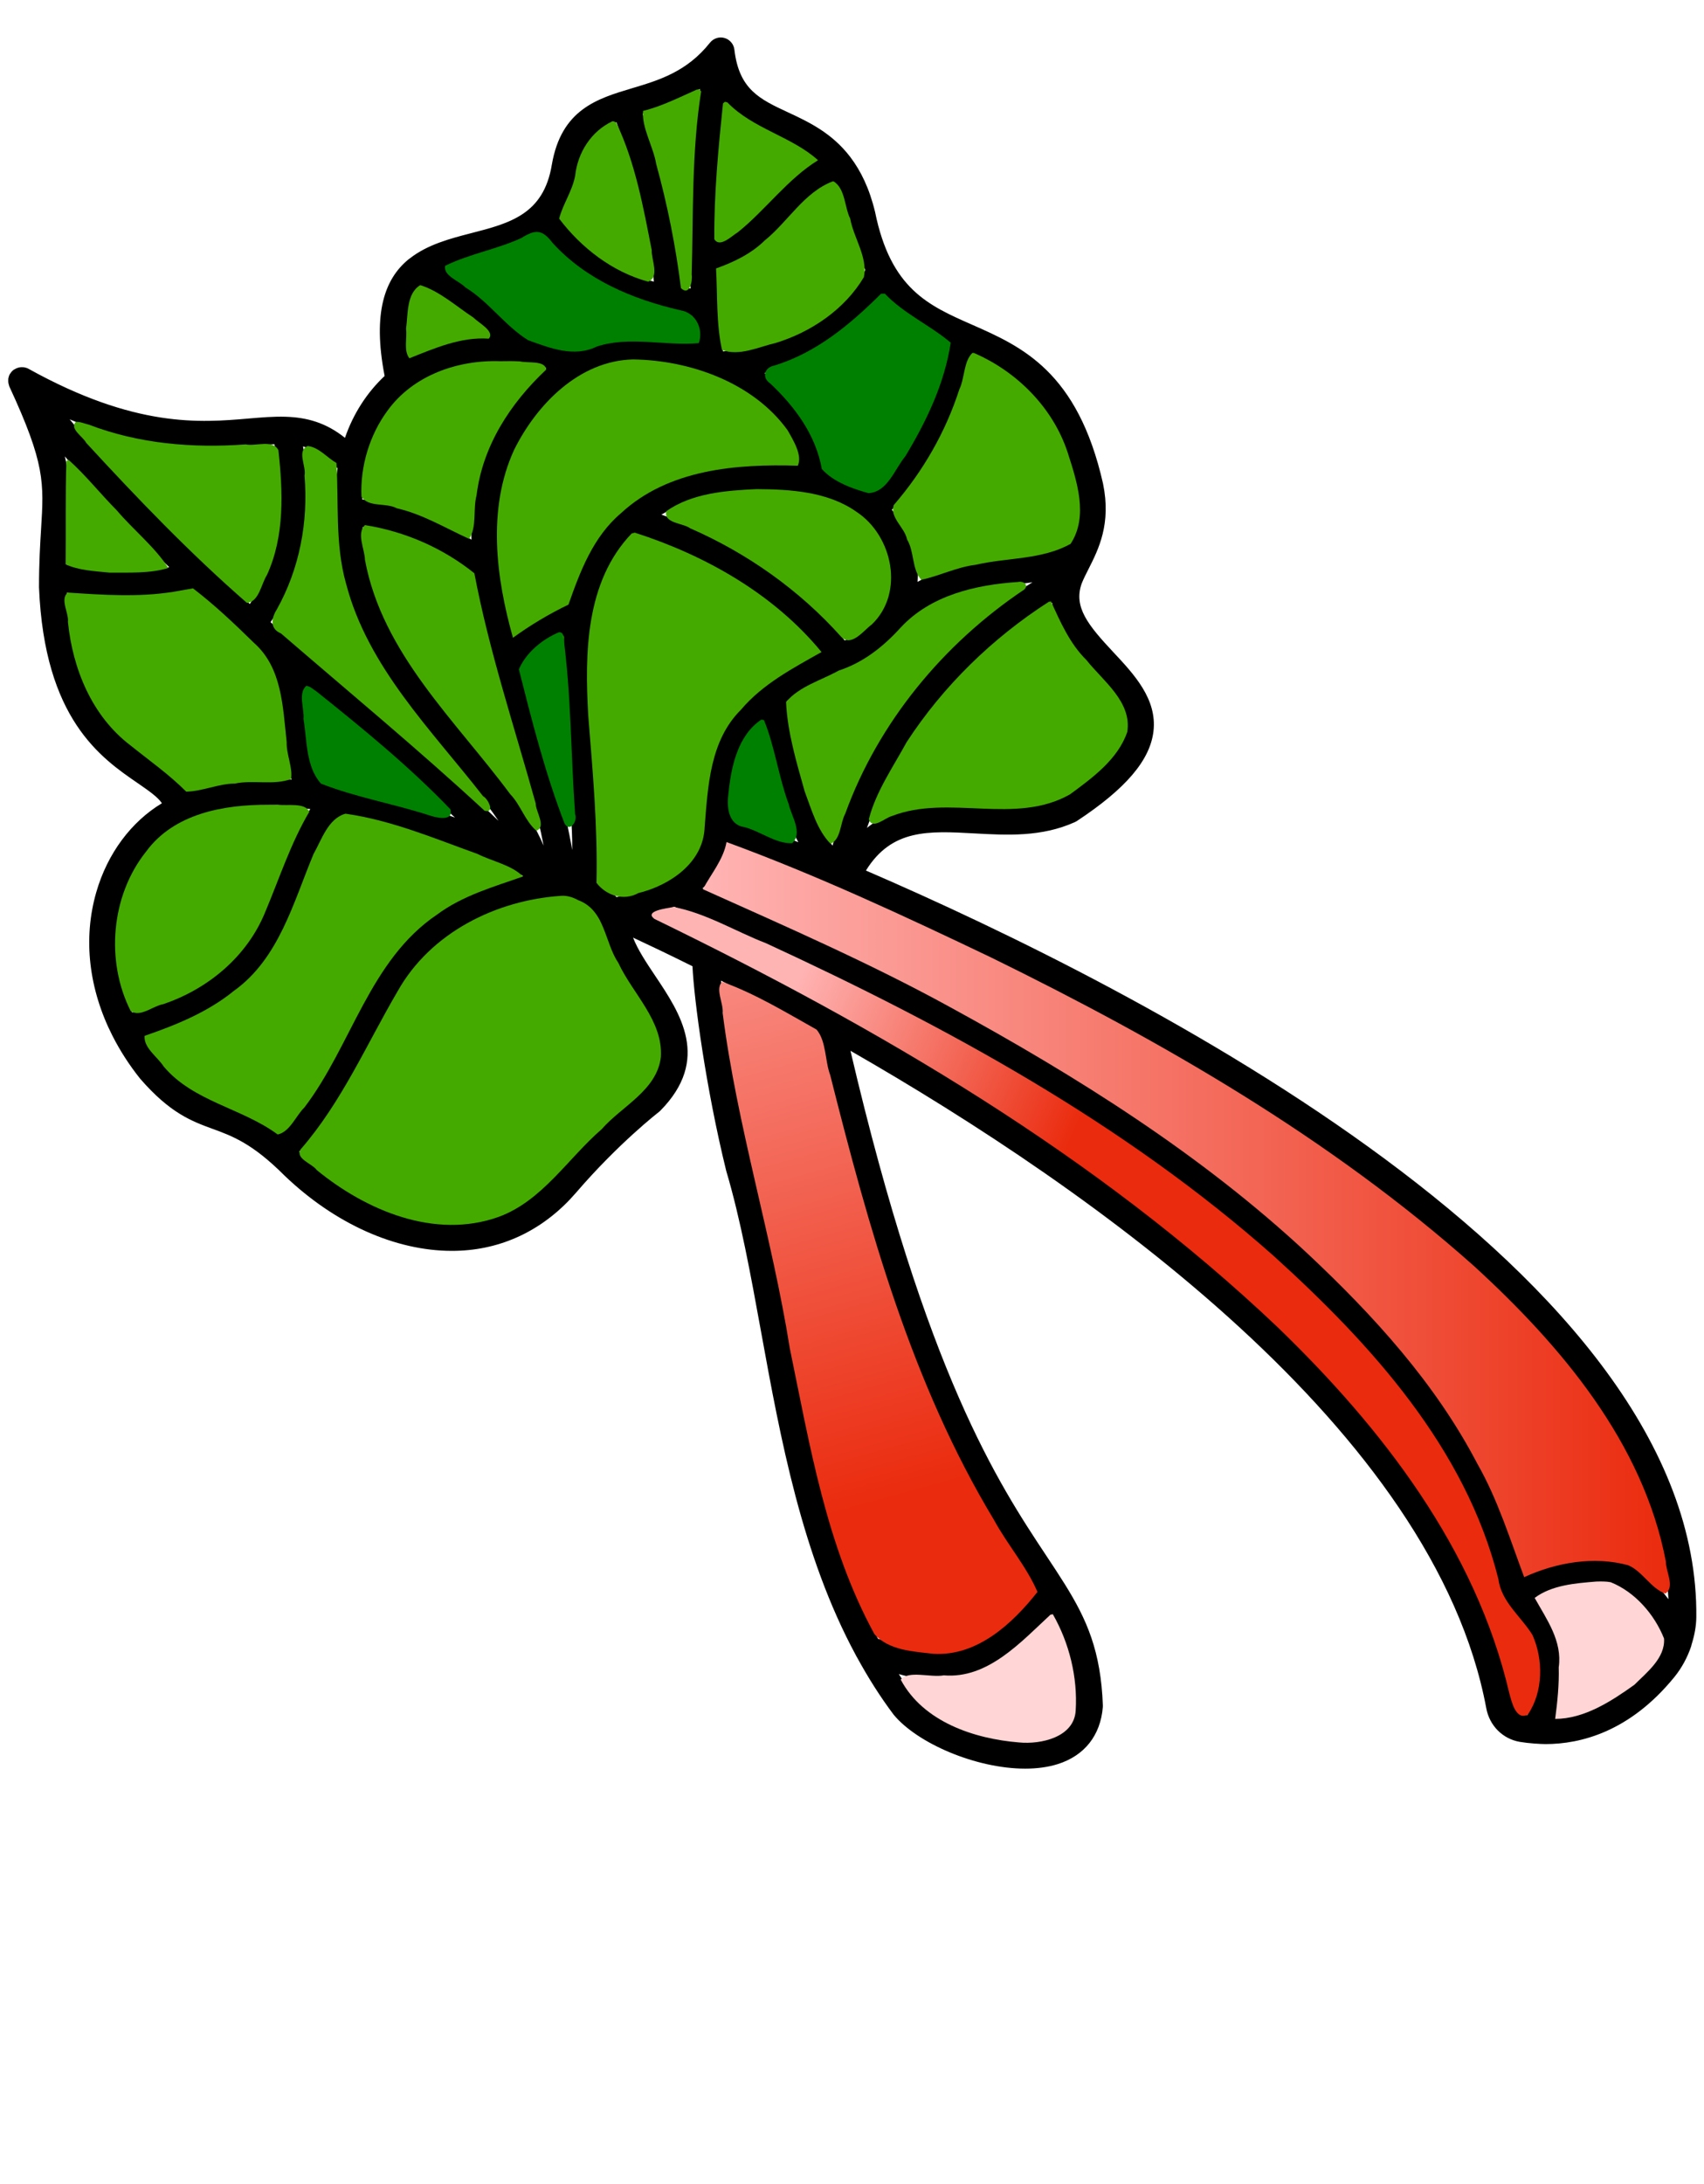 <?xml version="1.0" encoding="UTF-8" standalone="no"?>
<svg
   version="1.1"
   x="0px"
   y="0px"
   viewBox="0 0 122.977 157.581"
   style="enable-background:new 0 0 122.977 126.065;"
   xml:space="preserve"
   id="svg9284"
   sodipodi:docname="rhubarb.svg"
   inkscape:version="1.2.2 (b0a8486541, 2022-12-01)"
   xmlns:inkscape="http://www.inkscape.org/namespaces/inkscape"
   xmlns:sodipodi="http://sodipodi.sourceforge.net/DTD/sodipodi-0.dtd"
   xmlns:xlink="http://www.w3.org/1999/xlink"
   xmlns="http://www.w3.org/2000/svg"
   xmlns:svg="http://www.w3.org/2000/svg"><defs
     id="defs9288"><linearGradient
       inkscape:collect="always"
       id="linearGradient9999"><stop
         style="stop-color:#ffb4b4;stop-opacity:1;"
         offset="0"
         id="stop9997" /><stop
         style="stop-color:#ea2b0e;stop-opacity:1;"
         offset="1"
         id="stop9995" /></linearGradient><linearGradient
       inkscape:collect="always"
       xlink:href="#linearGradient9999"
       id="linearGradient10001"
       x1="50.539"
       y1="88.574"
       x2="119.062"
       y2="88.574"
       gradientUnits="userSpaceOnUse"
       gradientTransform="matrix(1.018,0,0,1.018,-0.74,-2.347)" /><linearGradient
       inkscape:collect="always"
       xlink:href="#linearGradient9999"
       id="linearGradient10739"
       x1="46.907"
       y1="95.203"
       x2="67.368"
       y2="104.178"
       gradientUnits="userSpaceOnUse"
       gradientTransform="matrix(1.018,0,0,1.018,-0.74,-2.347)" /><linearGradient
       inkscape:collect="always"
       xlink:href="#linearGradient9999"
       id="linearGradient10873"
       x1="44.724"
       y1="54.946"
       x2="59.878"
       y2="109.652"
       gradientUnits="userSpaceOnUse"
       gradientTransform="matrix(1.018,0,0,1.018,-0.74,-2.347)" /></defs><sodipodi:namedview
     id="namedview9286"
     pagecolor="#ffffff"
     bordercolor="#000000"
     borderopacity="0.25"
     inkscape:showpageshadow="2"
     inkscape:pageopacity="0.0"
     inkscape:pagecheckerboard="0"
     inkscape:deskcolor="#d1d1d1"
     showgrid="false"
     inkscape:zoom="5.0005948"
     inkscape:cx="61.692661"
     inkscape:cy="65.99215"
     inkscape:window-width="1857"
     inkscape:window-height="1011"
     inkscape:window-x="0"
     inkscape:window-y="0"
     inkscape:window-maximized="1"
     inkscape:current-layer="svg9284" /><path
     d="m 122.092,118.604 c 0.196,-0.628 0.322,-1.274 0.33,-1.928 0.28,-24.847 -40.227,-45.368 -59.928,-53.874 1.865,-3.007 4.516,-2.861 7.82,-2.679 2.389,0.133 4.861,0.268 7.267,-0.817 0.048,-0.022 0.094,-0.047 0.138,-0.076 3.523,-2.323 5.279,-4.379 5.526,-6.47 0.274,-2.326 -1.404,-4.117 -2.884,-5.698 -1.837,-1.961 -2.907,-3.277 -2.291,-4.979 0.133,-0.332 0.303,-0.665 0.479,-1.013 0.738,-1.458 1.655,-3.273 1.056,-6.183 -1.834,-8.109 -5.887,-9.893 -9.465,-11.468 -3.144,-1.384 -5.86,-2.58 -6.987,-8.13 -0.41,-1.705 -1.035,-2.965 -1.77,-3.936 -0.014,-0.019 -0.026,-0.039 -0.041,-0.055 C 60.018,9.575 58.339,8.788 56.886,8.112 54.826,7.152 53.337,6.459 53,3.579 52.953,3.182 52.672,2.851 52.287,2.741 c -0.383,-0.11 -0.797,0.024 -1.047,0.337 -1.672,2.106 -3.686,2.708 -5.634,3.291 -2.503,0.748 -5.093,1.523 -5.779,5.504 -0.593,3.601 -3.031,4.229 -5.853,4.956 -1.489,0.384 -3.125,0.815 -4.395,1.812 -0.048,0.034 -0.096,0.062 -0.138,0.104 -1.632,1.363 -2.578,3.764 -1.683,8.378 -1.282,1.204 -2.267,2.734 -2.862,4.464 -1.39,-1.116 -2.782,-1.47 -4.244,-1.52 -0.007,-9.91e-4 -0.014,-9.91e-4 -0.02,-9.91e-4 -0.878,-0.029 -1.78,0.049 -2.723,0.13 -3.431,0.294 -8.13,0.696 -15.854,-3.592 -0.103,-0.056 -0.213,-0.09 -0.324,-0.108 -0.027,-0.004 -0.053,-9.92e-4 -0.08,-0.003 -0.091,-0.007 -0.179,-0.004 -0.268,0.014 -0.037,0.007 -0.07,0.019 -0.106,0.03 -0.081,0.026 -0.158,0.062 -0.231,0.11 -0.021,0.014 -0.046,0.016 -0.066,0.032 -0.012,0.009 -0.017,0.023 -0.029,0.033 -0.016,0.013 -0.036,0.02 -0.051,0.034 -0.059,0.055 -0.104,0.122 -0.148,0.188 -0.011,0.018 -0.028,0.031 -0.039,0.049 -0.057,0.102 -0.094,0.213 -0.113,0.327 -0.005,0.033 -0.002,0.064 -0.004,0.098 -0.004,0.082 -9.9072e-4,0.164 0.015,0.248 0.008,0.042 0.021,0.08 0.034,0.121 0.012,0.037 0.015,0.075 0.032,0.111 2.58,5.562 2.494,6.94 2.288,10.269 -0.067,1.087 -0.151,2.438 -0.15,4.214 0.39,9.506 4.459,12.299 7.153,14.146 0.869,0.596 1.431,1.007 1.718,1.43 -2.207,1.327 -3.931,3.614 -4.74,6.426 -0.969,3.365 -0.532,7.002 1.174,10.359 0.007,0.012 0.012,0.025 0.019,0.036 0.534,1.044 1.187,2.063 1.963,3.035 0.009,0.011 0.018,0.021 0.027,0.032 2.158,2.484 3.72,3.055 5.231,3.608 1.407,0.515 2.862,1.047 5.182,3.375 3.629,3.469 7.994,5.422 12.073,5.422 0.205,0 0.409,-0.005 0.612,-0.015 3.241,-0.159 6.131,-1.61 8.357,-4.196 3.067,-3.565 5.933,-5.782 5.962,-5.804 0.036,-0.027 0.069,-0.057 0.101,-0.089 3.671,-3.715 1.439,-7.048 -0.354,-9.725 -0.645,-0.964 -1.263,-1.886 -1.606,-2.77 1.066,0.495 2.524,1.189 4.288,2.065 0.116,2.456 0.977,8.839 2.436,14.763 1.038,3.496 1.76,7.461 2.524,11.658 1.388,7.625 2.937,16.09 6.837,23.294 0.024,0.054 0.053,0.103 0.085,0.153 0.783,1.431 1.649,2.814 2.638,4.127 1.701,2.064 5.951,3.892 9.492,3.892 0.833,0 1.629,-0.102 2.341,-0.325 1.936,-0.607 3.095,-2.069 3.261,-4.116 0.003,-0.04 0.004,-0.078 0.003,-0.117 -0.143,-3.919 -1.157,-6.2 -2.747,-8.751 -9.91e-4,-10e-4 -9.91e-4,-0.002 -0.002,-0.003 -0.406,-0.652 -0.848,-1.32 -1.325,-2.039 -3.473,-5.238 -8.667,-13.074 -14.141,-36.437 17.482,10.021 42.151,27.417 45.887,47.433 0.235,1.257 1.183,2.208 2.415,2.422 0.313,0.054 0.674,0.094 1.057,0.123 0.017,9.9e-4 0.034,0.007 0.051,0.007 0.009,0 0.017,-0.003 0.026,-0.003 0.235,0.016 0.47,0.034 0.726,0.034 2.539,0 6.081,-0.889 9.291,-4.826 0.543,-0.666 0.946,-1.421 1.216,-2.212 0.019,-0.058 0.032,-0.115 0.043,-0.174 z m -1.681,-3.235 c -1.57,-2.083 -2.88,-2.647 -3.065,-2.718 -0.051,-0.02 -0.103,-0.035 -0.157,-0.046 -3.043,-0.633 -5.726,0.309 -7.215,1.032 -6.831,-27.281 -49.885,-45.807 -59.27,-49.55 1.078,-0.966 1.585,-2.053 1.835,-3.186 8.816,3.374 66.447,26.495 67.872,54.467 z M 23.382,56.486 c -0.862,-1.397 -0.932,-2.674 -1.002,-4.133 -0.04,-0.835 -0.091,-1.722 -0.283,-2.673 0.487,0.411 0.975,0.82 1.46,1.227 3.059,2.57 6.191,5.213 9.279,8.074 -3.004,-1.096 -6.257,-2.034 -9.454,-2.495 z m 6.956,-35.855 c 1.102,0.558 3.478,1.874 5.009,3.532 -1.155,0.064 -2.318,0.243 -3.44,0.566 -0.846,0.243 -1.635,0.614 -2.377,1.06 -0.399,-2.658 -0.042,-4.191 0.807,-5.157 z m 2.116,6.001 c 2.305,-0.663 4.87,-0.676 6.971,-0.101 -4.209,3.503 -5.511,7.822 -5.402,12.403 -3.02,-2.142 -6.268,-2.736 -7.88,-2.9 0.031,-0.695 0.085,-1.404 0.197,-2.141 0.528,-3.495 2.928,-6.345 6.113,-7.262 z M 49.207,20.738 C 48.846,15.577 47.147,10.346 46.379,8.205 c 1.279,-0.383 2.732,-0.853 4.138,-1.795 -0.475,2.806 -1.008,7.694 -0.675,14.405 -0.215,-0.024 -0.429,-0.047 -0.636,-0.076 z M 51.774,19.441 c 2.658,-0.686 3.945,-2.192 5.08,-3.546 0.908,-1.083 1.774,-2.11 3.355,-2.76 0.409,0.684 0.755,1.519 1.01,2.581 0.304,1.5 0.726,2.725 1.228,3.757 -0.584,1.248 -3.042,5.329 -10.269,5.877 0,0 -9.89e-4,0 -0.002,-9.91e-4 -0.215,-2.112 -0.343,-4.083 -0.403,-5.907 z m 2.694,9.385 c 0.986,0.709 3.072,2.48 3.11,4.729 -1.67,-0.201 -3.647,-0.188 -6.024,0.159 -4.13,0.604 -7.626,3.011 -9.352,6.436 -0.541,1.073 -0.921,2.2 -1.19,3.358 -0.888,0.336 -2.649,1.115 -3.932,2.395 -1.805,-7.206 -2.055,-14.086 4.897,-18.828 3.358,-2.057 9.098,-0.693 12.491,1.75 z m 7.804,8.593 c 0.002,0.002 0.002,0.004 0.004,0.006 0.008,0.009 0.02,0.012 0.029,0.02 0.948,0.828 1.584,1.899 1.872,3.2 0.465,2.099 -0.948,4.658 -3.023,5.477 -0.068,0.027 -0.132,0.054 -0.199,0.081 -3.907,-5.286 -10.079,-7.984 -13.223,-9.077 1.221,-0.72 2.609,-1.23 4.111,-1.45 4.732,-0.694 8.332,-0.062 10.43,1.744 z m -7.264,14.686 c 0.34,2.192 1.098,5.835 2.605,8.653 -2.238,-0.908 -3.905,-1.542 -4.822,-1.884 0.012,-0.19 0.022,-0.379 0.033,-0.569 0.109,-2.04 0.236,-4.122 2.183,-6.201 z m 5.073,8.9 C 58.072,58.262 57.089,53.113 56.795,50.57 c 1.246,-0.873 2.894,-1.743 5.085,-2.607 1.283,-0.506 2.372,-1.459 3.142,-2.621 2.704,-2.577 5.16,-2.842 7.76,-3.12 0.571,-0.06 1.147,-0.125 1.729,-0.212 -3.801,2.299 -11.352,8.077 -14.429,18.994 z m -19.168,-5.546 c 0.207,2.078 0.402,4.077 0.382,5.865 -0.488,-2.919 -1.427,-5.981 -2.415,-9.19 -0.386,-1.254 -0.775,-2.514 -1.135,-3.77 0.474,-1.094 1.746,-1.962 2.875,-2.522 -0.345,3.201 -0.014,6.536 0.293,9.618 z M 34.241,41.678 c 0.477,3.677 1.639,7.449 2.746,11.039 0.894,2.9 1.75,5.678 2.246,8.285 -1.112,-2.609 -3.125,-5.013 -5.244,-7.535 -3.517,-4.187 -7.411,-8.847 -7.828,-15.43 1.726,0.21 5.263,0.967 8.08,3.642 z m 9.178,22.123 c -0.098,-0.053 -0.204,-0.11 -0.307,-0.165 0.355,-2.471 0.075,-5.344 -0.227,-8.374 -0.494,-4.951 -1.005,-10.071 1.086,-14.22 0.462,-0.916 1.092,-1.733 1.833,-2.453 1.948,0.579 9.006,2.988 13.266,8.431 -7.814,3.679 -8.043,7.809 -8.224,11.178 -0.12,2.237 -0.222,3.937 -2.594,5.232 -0.037,0.015 -0.068,0.034 -0.102,0.053 -0.879,0.464 -2.065,0.874 -3.656,1.236 -0.305,-0.366 -0.655,-0.689 -1.075,-0.917 z M 78.916,48.415 c 1.301,1.389 2.529,2.702 2.363,4.111 -0.167,1.417 -1.709,3.1 -4.582,5.004 -1.949,0.853 -4.147,0.732 -6.274,0.614 -2.636,-0.146 -5.53,-0.301 -7.856,1.582 3.299,-9.371 10.223,-14.376 13.367,-16.24 0.196,1.953 1.654,3.512 2.982,4.929 z M 77.67,35.304 c 0.342,1.656 0.045,2.829 -0.402,3.862 -1.52,0.74 -3.064,0.912 -4.696,1.086 -1.955,0.208 -4.097,0.442 -6.351,1.725 0.05,-0.592 0.018,-1.187 -0.11,-1.761 -0.165,-0.748 -0.611,-2.12 -1.747,-3.438 3.84,-3.98 5.256,-8.898 5.73,-11.212 3.169,1.427 6.083,3.141 7.576,9.739 z M 68.236,24.735 c -0.335,1.819 -1.571,6.829 -5.343,10.714 -0.866,-0.619 -1.966,-1.151 -3.341,-1.518 0.133,-2.387 -1.253,-4.789 -3.926,-6.713 -0.148,-0.106 -0.306,-0.207 -0.461,-0.309 4.878,-1.088 7.346,-3.763 8.475,-5.522 1.316,1.663 2.937,2.582 4.596,3.347 z M 56.05,9.907 c 1.007,0.469 1.986,0.929 2.841,1.66 -1.671,0.83 -2.666,1.995 -3.554,3.054 -0.985,1.174 -1.871,2.207 -3.605,2.772 -0.033,-4.389 0.308,-7.782 0.649,-10.022 1.003,1.287 2.386,1.939 3.669,2.536 z M 41.783,12.202 c 0.351,-2.04 1.295,-2.825 2.71,-3.382 0.691,1.933 2.271,6.753 2.698,11.499 -4.196,-1.17 -6.097,-3.703 -6.736,-4.787 0.62,-0.841 1.096,-1.916 1.328,-3.33 z M 34.471,18.747 c 1.484,-0.382 3.152,-0.817 4.536,-1.799 1.222,1.84 4.377,5.27 10.962,5.862 0.044,0.605 0.097,1.225 0.156,1.857 -3.008,-0.802 -6.22,-0.805 -8.707,0.469 -1.068,-0.464 -2.272,-0.768 -3.545,-0.908 -1.295,-2.129 -3.889,-3.849 -5.623,-4.823 0.67,-0.253 1.418,-0.451 2.221,-0.658 z M 24.362,33.78 c -1.382,9.649 3.657,15.658 8.111,20.961 1.28,1.524 2.512,3.001 3.504,4.476 -3.697,-3.563 -7.474,-6.741 -11.144,-9.825 -1.756,-1.476 -3.528,-2.965 -5.307,-4.508 3.35,-4.705 2.852,-10.126 2.342,-12.676 0.867,0.217 1.655,0.681 2.494,1.573 z m -6.282,-1.612 c 0.629,-0.053 1.195,-0.1 1.72,-0.121 0.428,1.851 1.248,7.112 -1.769,11.525 -4.324,-3.828 -8.687,-8.059 -13.002,-13.318 5.991,2.513 9.992,2.174 13.052,1.914 z M 4.68,32.927 c 2.507,2.947 5.024,5.574 7.534,7.989 -3.368,0.534 -6.146,0.096 -7.392,-0.178 0.029,-0.927 0.075,-1.733 0.121,-2.46 0.122,-1.969 0.196,-3.395 -0.263,-5.351 z M 11.088,54.882 C 8.624,53.191 5.273,50.873 4.824,42.764 5.786,42.954 7.214,43.158 8.975,43.158 c 1.477,0 3.184,-0.159 5.008,-0.577 1.193,1.106 2.383,2.172 3.569,3.21 0.003,0.002 0.004,0.006 0.006,0.008 0.002,0.002 0.005,0.002 0.007,0.004 0.366,0.32 0.731,0.637 1.096,0.952 1.569,2.187 1.655,3.891 1.741,5.693 0.057,1.217 0.127,2.464 0.648,3.793 -2.673,-0.177 -5.251,0.045 -7.554,0.856 -0.508,-0.903 -1.434,-1.548 -2.407,-2.215 z M 8.848,64.919 c 0.822,-2.855 2.731,-5.056 5.124,-5.893 2.485,-0.919 5.406,-1.027 8.429,-0.656 -1.175,1.41 -1.787,3.129 -2.376,4.815 -1.335,3.822 -2.734,7.763 -10.492,9.855 -1.166,-2.682 -1.437,-5.505 -0.685,-8.12 z m 2.788,11.632 c -0.442,-0.556 -0.824,-1.129 -1.177,-1.712 8.416,-2.411 10.091,-7.152 11.435,-11.001 0.728,-2.083 1.375,-3.891 2.952,-5.074 4.67,0.93 9.367,2.787 12.906,4.418 -7.959,1.703 -10.396,6.54 -12.746,11.244 -1.344,2.691 -2.634,5.24 -4.909,7.336 -1.653,-1.3 -2.915,-1.762 -4.062,-2.181 -1.386,-0.506 -2.586,-0.945 -4.401,-3.029 z m 34.643,2.145 c -0.441,0.345 -3.196,2.548 -6.2,6.039 -1.889,2.196 -4.228,3.377 -6.951,3.51 -3.665,0.172 -7.851,-1.639 -11.202,-4.842 -0.116,-0.117 -0.222,-0.209 -0.335,-0.318 2.452,-2.32 3.847,-5.085 5.189,-7.772 2.593,-5.188 4.845,-9.67 14.091,-10.615 0.626,0.321 1.168,0.609 1.602,0.845 0.533,0.289 0.903,0.857 1.015,1.557 0.251,1.566 1.219,3.013 2.156,4.41 1.925,2.876 2.989,4.767 0.635,7.185 z m 29.453,46.679 c -2.874,0.899 -8.073,-0.949 -9.685,-2.903 -0.415,-0.552 -0.804,-1.12 -1.18,-1.699 0.862,0.239 1.796,0.43 2.814,0.43 2.375,0 5.147,-1.011 8.185,-4.662 1.018,1.861 1.63,3.702 1.74,6.503 -0.116,1.224 -0.712,1.966 -1.874,2.331 z m -1.868,-12.042 c 0.326,0.491 0.626,0.949 0.913,1.396 -4.522,5.81 -7.892,4.685 -10.869,3.671 -0.186,-0.063 -0.362,-0.119 -0.541,-0.178 -3.646,-6.873 -5.142,-15.066 -6.486,-22.451 -0.774,-4.252 -1.505,-8.267 -2.562,-11.822 -1.277,-5.185 -2.032,-10.481 -2.285,-13.205 2.068,1.056 4.438,2.309 7.003,3.738 5.701,25.083 11.188,33.364 14.826,38.852 z m 35.346,9.537 c -5.385,-28.843 -50.693,-51.49 -62.174,-56.802 0.605,-0.204 1.13,-0.425 1.612,-0.656 4.763,1.849 53.864,21.566 59.691,49.93 0,9.9e-4 9.8e-4,9.9e-4 9.8e-4,0.002 0.005,0.026 0.024,0.049 0.031,0.074 0.029,0.097 0.062,0.192 0.119,0.275 0.003,0.004 0.003,0.01 0.006,0.014 0.028,0.04 0.068,0.062 0.101,0.097 0.048,0.051 0.087,0.109 0.145,0.15 0.17,0.12 3.972,2.908 1.483,7.78 -0.069,-0.01 -0.142,-0.02 -0.207,-0.031 -0.409,-0.07 -0.726,-0.398 -0.807,-0.833 z m 10.084,-3.133 c -2.37,2.905 -4.909,3.851 -6.91,4.05 1.675,-4.067 -0.102,-6.991 -1.407,-8.433 1.226,-0.573 3.344,-1.284 5.696,-0.831 0.314,0.166 1.794,1.086 3.364,3.956 -0.187,0.446 -0.429,0.874 -0.744,1.259 z"
     id="path9278"
     style="stroke-width:0.991" /><path
     style="fill:#44aa00;stroke-width:0.204"
     d="m 12.483,42.699 c -2.52,0.398 -5.087,0.215 -7.586,0.051 -0.597,0.47 0.082,1.468 0.005,2.121 0.347,3.394 1.732,6.788 4.512,8.903 1.359,1.093 2.809,2.111 4.024,3.337 1.167,-0.018 2.323,-0.577 3.519,-0.583 1.314,-0.28 2.793,0.143 4.05,-0.327 0.131,-0.84 -0.348,-1.778 -0.318,-2.667 -0.277,-2.489 -0.318,-5.358 -2.36,-7.155 -1.401,-1.374 -2.86,-2.758 -4.402,-3.933 -0.481,0.084 -0.963,0.169 -1.444,0.253 z"
     id="path9409" /><path
     style="fill:#44aa00;stroke-width:0.204"
     d="m 4.789,33.266 c -0.076,2.474 -0.025,4.965 -0.053,7.446 0.916,0.435 2.099,0.491 3.161,0.598 1.415,-0.012 2.902,0.077 4.251,-0.335 C 11.197,39.477 9.621,38.228 8.434,36.823 7.248,35.633 6.18,34.27 4.943,33.169 Z"
     id="path9411" /><path
     style="fill:#44aa00;stroke-width:0.204"
     d="m 5.479,30.432 c -0.502,0.488 0.529,1.083 0.739,1.513 3.693,4.012 7.487,7.967 11.6,11.547 0.877,-0.063 1.04,-1.385 1.453,-2.021 1.281,-2.803 1.153,-6.009 0.819,-8.998 C 19.682,31.684 18.441,32.214 17.734,32.06 13.889,32.342 10.016,32.015 6.415,30.636 6.107,30.566 5.798,30.417 5.479,30.432 Z"
     id="path9413" /><path
     style="fill:#44aa00;stroke-width:0.204"
     d="m 22.211,32.177 c -0.827,0.332 -0.085,1.483 -0.236,2.131 0.284,3.331 -0.357,6.737 -2.008,9.674 -0.383,0.604 -0.508,1.381 0.305,1.711 4.919,4.241 9.938,8.395 14.702,12.798 0.784,0.199 0.248,-0.876 -0.11,-1.05 -3.723,-4.78 -8.313,-9.296 -9.886,-15.326 -0.81,-2.844 -0.518,-5.834 -0.697,-8.714 -0.668,-0.379 -1.268,-1.136 -2.07,-1.224 z"
     id="path9415" /><path
     style="fill:#44aa00;stroke-width:0.204"
     d="m 22.072,49.872 c 0.081,1.981 0.13,4.067 0.795,5.956 0.852,1.31 2.729,1.021 4.03,1.534 1.793,0.381 3.516,1.126 5.308,1.451 0.425,-0.579 -0.704,-1.088 -1,-1.522 -2.932,-2.553 -5.838,-5.167 -8.901,-7.551 l -0.177,0.101 z"
     id="path9417" /><path
     style="fill:#44aa00;stroke-width:0.204"
     d="m 19.365,58.058 c -3.202,-0.013 -6.804,0.619 -8.824,3.38 -2.537,3.177 -2.932,7.901 -1.111,11.498 0.703,0.481 1.608,-0.366 2.335,-0.489 3.251,-1.093 6.086,-3.454 7.385,-6.673 1.021,-2.423 1.832,-4.946 3.178,-7.222 -0.341,-0.676 -1.577,-0.4 -2.287,-0.5 -0.225,-0.003 -0.45,0.003 -0.675,0.005 z"
     id="path9419" /><path
     style="fill:#44aa00;stroke-width:0.204"
     d="m 40.497,64.627 c -4.708,0.315 -9.429,2.663 -11.796,6.875 -2.254,3.848 -4.042,8.01 -6.997,11.406 -0.429,0.687 0.835,1.036 1.156,1.504 3.572,2.923 8.524,5.016 13.114,3.382 3.158,-1.15 5.003,-4.214 7.452,-6.334 1.45,-1.663 3.993,-2.798 4.27,-5.212 C 47.852,73.629 45.664,71.696 44.629,69.471 43.624,67.977 43.679,65.681 41.748,64.949 41.364,64.739 40.94,64.594 40.497,64.627 Z"
     id="path9425" /><path
     style="fill:#44aa00;stroke-width:0.204"
     d="m 24.933,58.703 c -1.258,0.346 -1.721,1.88 -2.308,2.911 -1.461,3.508 -2.502,7.552 -5.75,9.872 -1.889,1.535 -4.171,2.46 -6.44,3.242 -0.078,0.87 0.942,1.524 1.381,2.216 2.134,2.532 5.645,2.993 8.225,4.901 0.888,-0.194 1.306,-1.345 1.929,-1.953 3.405,-4.47 4.705,-10.632 9.572,-13.912 1.839,-1.371 4.094,-2.006 6.197,-2.745 -0.768,-0.815 -2.211,-1.095 -3.275,-1.628 -3.112,-1.12 -6.24,-2.444 -9.53,-2.905 z"
     id="path9427" /><path
     style="fill:#44aa00;stroke-width:0.204"
     d="m 26.338,37.881 c -0.629,0.602 -0.015,1.733 -6.32e-4,2.501 1.253,6.771 6.555,11.608 10.482,16.909 0.751,0.771 1.077,1.949 1.888,2.638 0.755,-0.272 -0.059,-1.403 -0.045,-1.962 -1.535,-5.522 -3.362,-10.987 -4.427,-16.609 -2.282,-1.831 -5.015,-3.018 -7.898,-3.477 z"
     id="path9429" /><path
     style="fill:#44aa00;stroke-width:0.204"
     d="m 36.113,26.058 c -3.073,-0.108 -6.299,1.011 -8.149,3.571 -1.297,1.756 -1.973,4.022 -1.878,6.194 0.5,0.811 1.774,0.418 2.543,0.843 1.865,0.423 3.525,1.437 5.227,2.208 0.581,-0.861 0.267,-2.134 0.537,-3.14 0.439,-3.579 2.446,-6.648 5.028,-9.073 C 39.341,25.983 38.1,26.21 37.52,26.071 37.051,26.046 36.582,26.048 36.113,26.058 Z"
     id="path9431" /><path
     style="fill:#44aa00;stroke-width:0.204"
     d="m 30.331,20.57 c -1.01,0.603 -0.88,2.115 -1.027,3.145 0.092,0.677 -0.197,1.573 0.24,2.132 1.8,-0.714 3.714,-1.558 5.732,-1.414 0.463,-0.522 -0.725,-1.131 -1.116,-1.527 -1.226,-0.803 -2.427,-1.899 -3.829,-2.336 z"
     id="path9433" /><path
     style="fill:#44aa00;stroke-width:0.204"
     d="m 37.858,17.398 c -1.813,0.862 -3.839,1.191 -5.672,1.928 0.864,0.975 2.315,1.549 3.286,2.528 1.259,0.792 1.823,2.653 3.492,2.706 1.15,0.079 2.221,1.081 3.343,0.368 2.463,-0.926 5.114,-0.622 7.656,-0.269 0.652,-0.374 0.33,-1.707 -0.382,-1.926 -2.701,-0.622 -5.477,-1.297 -7.709,-3.042 -1.18,-0.732 -1.927,-2.057 -3.009,-2.797 -0.335,0.168 -0.67,0.335 -1.006,0.503 z"
     id="path9435" /><path
     style="fill:#44aa00;stroke-width:0.204"
     d="m 44.178,8.758 c -1.512,0.72 -2.482,2.244 -2.666,3.895 -0.196,1.113 -0.898,2.084 -1.159,3.12 1.597,2.113 3.862,3.856 6.427,4.547 0.853,-0.351 0.219,-1.583 0.256,-2.27 -0.606,-3.096 -1.182,-6.287 -2.536,-9.151 -0.075,-0.096 -0.196,-0.17 -0.322,-0.141 z"
     id="path9437" /><path
     style="fill:#44aa00;stroke-width:0.204"
     d="m 50.302,6.458 c -1.27,0.558 -2.524,1.207 -3.893,1.543 -0.103,1.238 0.735,2.549 0.949,3.835 0.81,2.932 1.412,5.959 1.785,8.949 0.625,0.609 0.849,-0.512 0.776,-0.968 0.121,-4.406 -0.008,-8.874 0.682,-13.219 -0.052,-0.112 -0.183,-0.16 -0.298,-0.14 z"
     id="path9439" /><path
     style="fill:#44aa00;stroke-width:0.204"
     d="m 52.178,7.459 c -0.337,3.248 -0.651,6.534 -0.626,9.796 0.401,0.658 1.27,-0.252 1.703,-0.503 2.018,-1.626 3.578,-3.829 5.782,-5.194 C 57.135,9.843 54.329,9.288 52.496,7.387 l -0.177,-0.044 z"
     id="path9441" /><path
     style="fill:#44aa00;stroke-width:0.204"
     d="m 60.088,13.089 c -2.062,0.784 -3.225,2.914 -4.9,4.259 -0.991,0.978 -2.283,1.581 -3.511,2.018 0.107,1.924 0.008,3.987 0.43,5.878 1.241,0.482 2.644,-0.22 3.88,-0.503 2.561,-0.787 4.98,-2.427 6.36,-4.749 0.289,-1.447 -0.735,-2.817 -0.988,-4.218 -0.413,-0.833 -0.353,-2.167 -1.194,-2.685 l -0.048,-0.002 z"
     id="path9443" /><path
     style="fill:#44aa00;stroke-width:0.204"
     d="m 45.68,25.929 c -3.885,0.098 -6.952,3.243 -8.581,6.532 -1.95,4.256 -1.301,9.219 -0.079,13.551 1.204,-0.882 2.609,-1.724 4.007,-2.394 0.836,-2.388 1.784,-4.9 3.788,-6.595 C 48.237,33.854 53.146,33.459 57.575,33.598 57.926,32.865 57.262,31.773 56.834,31.028 54.345,27.592 49.795,25.986 45.68,25.929 Z"
     id="path9445" /><path
     style="fill:#44aa00;stroke-width:0.204"
     d="m 54.614,35.285 c -2.218,0.1 -4.667,0.287 -6.528,1.593 -0.215,0.88 1.225,0.857 1.721,1.233 4.129,1.804 7.887,4.462 10.893,7.823 0.746,0.784 1.636,-0.466 2.222,-0.888 2.377,-2.279 1.501,-6.414 -1.115,-8.126 -2.063,-1.456 -4.752,-1.619 -7.193,-1.635 z"
     id="path9447" /><path
     style="fill:#44aa00;stroke-width:0.204"
     d="m 45.585,38.488 c -3.338,3.483 -3.392,8.657 -3.13,13.171 0.324,4.008 0.684,8.004 0.592,12.031 0.699,0.915 1.958,1.327 3.019,0.74 2.274,-0.557 4.696,-2.186 4.787,-4.749 0.237,-2.945 0.376,-6.251 2.624,-8.482 1.563,-1.853 3.762,-3.003 5.812,-4.159 -3.425,-4.171 -8.364,-6.973 -13.479,-8.614 l -0.196,0.055 z"
     id="path9449" /><path
     style="fill:#44aa00;stroke-width:0.204"
     d="m 40.401,45.817 c -1.128,0.568 -2.284,1.351 -2.809,2.525 1.129,3.675 2.171,7.396 3.22,11.077 0.725,0.293 0.4,-1.061 0.445,-1.442 -0.309,-3.992 -0.666,-7.975 -0.552,-11.982 0.014,-0.16 -0.185,-0.248 -0.303,-0.178 z"
     id="path9451" /><path
     style="fill:#44aa00;stroke-width:0.204"
     d="m 63.553,21.484 c -2.093,2.337 -4.638,4.356 -7.729,5.125 -0.614,0.058 -0.6,0.756 -0.053,0.922 1.979,1.534 3.447,3.764 3.755,6.267 0.627,0.841 1.928,0.771 2.711,1.476 0.973,0.745 1.645,-0.857 2.217,-1.456 1.9,-2.721 3.373,-5.842 3.911,-9.119 -1.569,-0.942 -3.263,-1.83 -4.531,-3.221 l -0.204,0.004 z"
     id="path9453" /><path
     style="fill:#44aa00;stroke-width:0.204"
     d="m 70.177,25.462 c -0.644,0.619 -0.544,1.815 -0.945,2.633 -0.991,3.076 -2.62,5.903 -4.728,8.339 -0.313,0.913 0.79,1.608 0.958,2.485 0.539,0.892 0.333,2.148 1.027,2.909 1.291,-0.271 2.577,-0.923 3.933,-1.084 2.253,-0.525 4.779,-0.353 6.844,-1.511 1.305,-1.984 0.445,-4.542 -0.22,-6.612 -1.068,-3.228 -3.672,-5.828 -6.76,-7.157 -0.036,-0.004 -0.073,-0.007 -0.109,-0.002 z"
     id="path9455" /><path
     style="fill:#44aa00;stroke-width:0.204"
     d="m 73.476,41.984 c -3.063,0.205 -6.298,0.949 -8.471,3.284 -1.236,1.366 -2.695,2.529 -4.468,3.105 -1.272,0.708 -2.857,1.138 -3.808,2.272 0.099,2.179 0.756,4.356 1.348,6.461 0.49,1.292 0.888,2.765 1.863,3.768 0.753,-0.307 0.695,-1.508 1.06,-2.169 2.388,-6.591 7.096,-12.278 12.919,-16.175 0.368,-0.354 -0.086,-0.63 -0.444,-0.547 z"
     id="path9457" /><path
     style="fill:#44aa00;stroke-width:0.204"
     d="m 54.83,52.183 c -0.911,0.729 -1.409,1.978 -1.75,3.085 -0.194,1.244 -0.384,2.609 -0.132,3.809 1.432,0.454 2.827,1.376 4.305,1.556 0.31,-0.972 -0.548,-2.02 -0.73,-2.991 -0.683,-1.754 -0.837,-3.717 -1.548,-5.43 -0.043,-0.024 -0.096,-0.035 -0.145,-0.029 z"
     id="path9459" /><path
     style="fill:#44aa00;stroke-width:0.204"
     d="m 75.685,43.418 c -4.06,2.609 -7.618,6.073 -10.253,10.119 -0.982,1.803 -2.216,3.569 -2.731,5.566 0.261,0.789 1.162,-0.103 1.655,-0.227 4.108,-1.603 8.911,0.682 12.869,-1.572 1.619,-1.192 3.45,-2.522 4.128,-4.494 0.357,-2.177 -1.753,-3.685 -2.949,-5.198 -1.199,-1.179 -1.876,-2.747 -2.555,-4.221 z"
     id="path9461" /><path
     style="fill:#ffaaaa;stroke-width:0.204"
     d="m 115.335,114.268 c -1.38,0.141 -3.028,0.05 -4.157,0.953 -0.186,0.966 0.952,1.646 1.147,2.551 0.867,1.831 0.543,3.933 0.093,5.814 0.572,0.589 1.618,-0.075 2.295,-0.259 2.062,-1.025 4.265,-2.367 5.274,-4.523 0.167,-1.186 -1.007,-2.078 -1.611,-2.981 -0.773,-0.88 -1.773,-1.766 -3.041,-1.554 z"
     id="path9463" /><path
     style="fill:#ffd5d5;stroke-width:0.204"
     d="m 75.804,116.493 c -2.133,1.974 -4.518,4.635 -7.688,4.37 -0.975,0.175 -2.541,-0.378 -3.111,0.308 1.62,3.046 5.301,4.271 8.542,4.533 1.581,0.153 3.984,-0.375 4.086,-2.313 0.146,-2.404 -0.469,-4.875 -1.651,-6.939 z"
     id="path9534" /><path
     style="fill:#ffd5d5;stroke-width:0.204"
     d="m 115.213,114.095 c -1.522,0.126 -3.204,0.249 -4.457,1.18 0.864,1.553 2.009,3.11 1.736,5.011 0.034,1.247 -0.095,2.506 -0.256,3.718 2.089,0.001 4.049,-1.266 5.717,-2.461 0.9,-0.899 2.237,-1.934 2.14,-3.338 -0.691,-1.74 -2.097,-3.36 -3.854,-4.062 -0.338,-0.062 -0.684,-0.056 -1.026,-0.047 z"
     id="path9605" /><path
     style="fill:url(#linearGradient10001);fill-opacity:1;stroke-width:0.204"
     d="m 52.435,60.749 c -0.239,1.28 -1.118,2.294 -1.707,3.402 5.97,2.682 12.023,5.317 17.789,8.478 9.19,5.018 18.165,10.64 25.844,17.803 4.752,4.454 9.222,9.346 12.252,15.155 1.479,2.584 2.36,5.453 3.387,8.194 2.285,-1.055 5.031,-1.537 7.511,-0.86 1.052,0.457 1.623,1.674 2.679,2.042 0.718,-0.47 0.017,-1.615 0.037,-2.301 -1.64,-8.589 -7.568,-15.577 -13.842,-21.321 C 96.041,82.134 83.932,75.154 71.546,69.083 65.283,66.089 58.932,63.127 52.435,60.749 Z"
     id="path9607" /><path
     style="fill:url(#linearGradient10739);fill-opacity:1;stroke-width:0.204"
     d="m 48.607,65.433 c -0.517,0.104 -2.139,0.279 -1.376,0.86 16.147,7.848 31.9,17.041 44.985,29.464 7.533,7.276 14.275,15.982 16.702,26.367 0.158,0.566 0.466,2.058 1.355,1.555 1.104,-1.635 1.121,-3.955 0.323,-5.733 -0.839,-1.35 -2.249,-2.374 -2.465,-4.055 C 105.764,104.456 98.959,96.983 91.932,90.616 81.134,81.043 68.326,74.062 55.287,68.048 c -2.207,-0.854 -4.349,-2.178 -6.679,-2.616 z"
     id="path10731" /><path
     style="fill:url(#linearGradient10873);fill-opacity:1;stroke-width:0.204"
     d="m 52.118,70.83 c -0.526,0.504 0.109,1.554 0.035,2.25 1.046,8.177 3.549,16.066 4.847,24.194 1.447,7.002 2.636,14.258 6.102,20.606 1.022,1.186 2.82,1.264 4.273,1.43 3.141,0.184 5.685,-2.164 7.498,-4.464 -0.768,-1.806 -2.179,-3.43 -3.141,-5.201 C 65.803,99.819 62.703,88.619 59.916,77.558 59.525,76.508 59.642,75.117 58.93,74.275 56.721,73.039 54.5,71.681 52.118,70.83 Z"
     id="path10865" /><path
     style="fill:#008000;stroke-width:0.204"
     d="m 22.093,49.487 c -0.601,0.554 -0.117,1.65 -0.191,2.383 0.263,1.55 0.163,3.436 1.264,4.663 2.503,0.984 5.194,1.443 7.757,2.269 0.47,0.168 1.829,0.522 1.582,-0.416 -2.967,-3.095 -6.318,-5.825 -9.664,-8.504 -0.236,-0.138 -0.457,-0.395 -0.749,-0.396 z"
     id="path11672" /><path
     style="fill:#008000;stroke-width:0.204"
     d="m 40.322,45.62 c -1.19,0.501 -2.364,1.468 -2.875,2.668 0.945,3.737 1.902,7.513 3.294,11.114 0.37,0.676 0.965,-0.166 0.764,-0.658 -0.308,-4.302 -0.281,-8.644 -0.86,-12.918 -0.038,-0.139 -0.174,-0.246 -0.324,-0.205 z"
     id="path11674" /><path
     style="fill:#008000;stroke-width:0.204"
     d="m 54.931,51.924 c -1.698,1.142 -2.177,3.43 -2.362,5.354 -0.133,0.911 -0.016,2.208 1.115,2.383 1.174,0.286 2.269,1.212 3.486,1.172 0.792,-0.736 -0.064,-1.978 -0.253,-2.827 -0.725,-1.966 -0.994,-4.116 -1.773,-6.038 -0.062,-0.041 -0.139,-0.055 -0.212,-0.044 z"
     id="path11676" /><path
     style="fill:#008000;stroke-width:0.204"
     d="m 37.621,17.174 c -1.77,0.814 -3.748,1.141 -5.499,2.004 -0.132,0.742 1.025,1.082 1.457,1.552 1.695,1.03 2.856,2.77 4.534,3.812 1.569,0.566 3.32,1.264 4.944,0.464 2.387,-0.792 4.959,-0.028 7.377,-0.252 0.345,-1.04 -0.22,-2.196 -1.341,-2.372 -3.433,-0.789 -6.786,-2.198 -9.204,-4.847 -0.747,-0.986 -1.235,-1.009 -2.268,-0.361 z"
     id="path11678" /><path
     style="fill:#008000;stroke-width:0.204"
     d="m 63.586,21.188 c -2.216,2.212 -4.701,4.286 -7.754,5.198 -0.676,0.145 -0.852,0.867 -0.258,1.266 1.802,1.692 3.302,3.729 3.735,6.182 0.841,0.934 2.171,1.408 3.364,1.742 1.384,-0.071 1.892,-1.733 2.661,-2.655 1.525,-2.524 2.838,-5.259 3.277,-8.201 -1.46,-1.245 -3.381,-2.086 -4.751,-3.534 l -0.204,0.001 z"
     id="path11680" /></svg>
